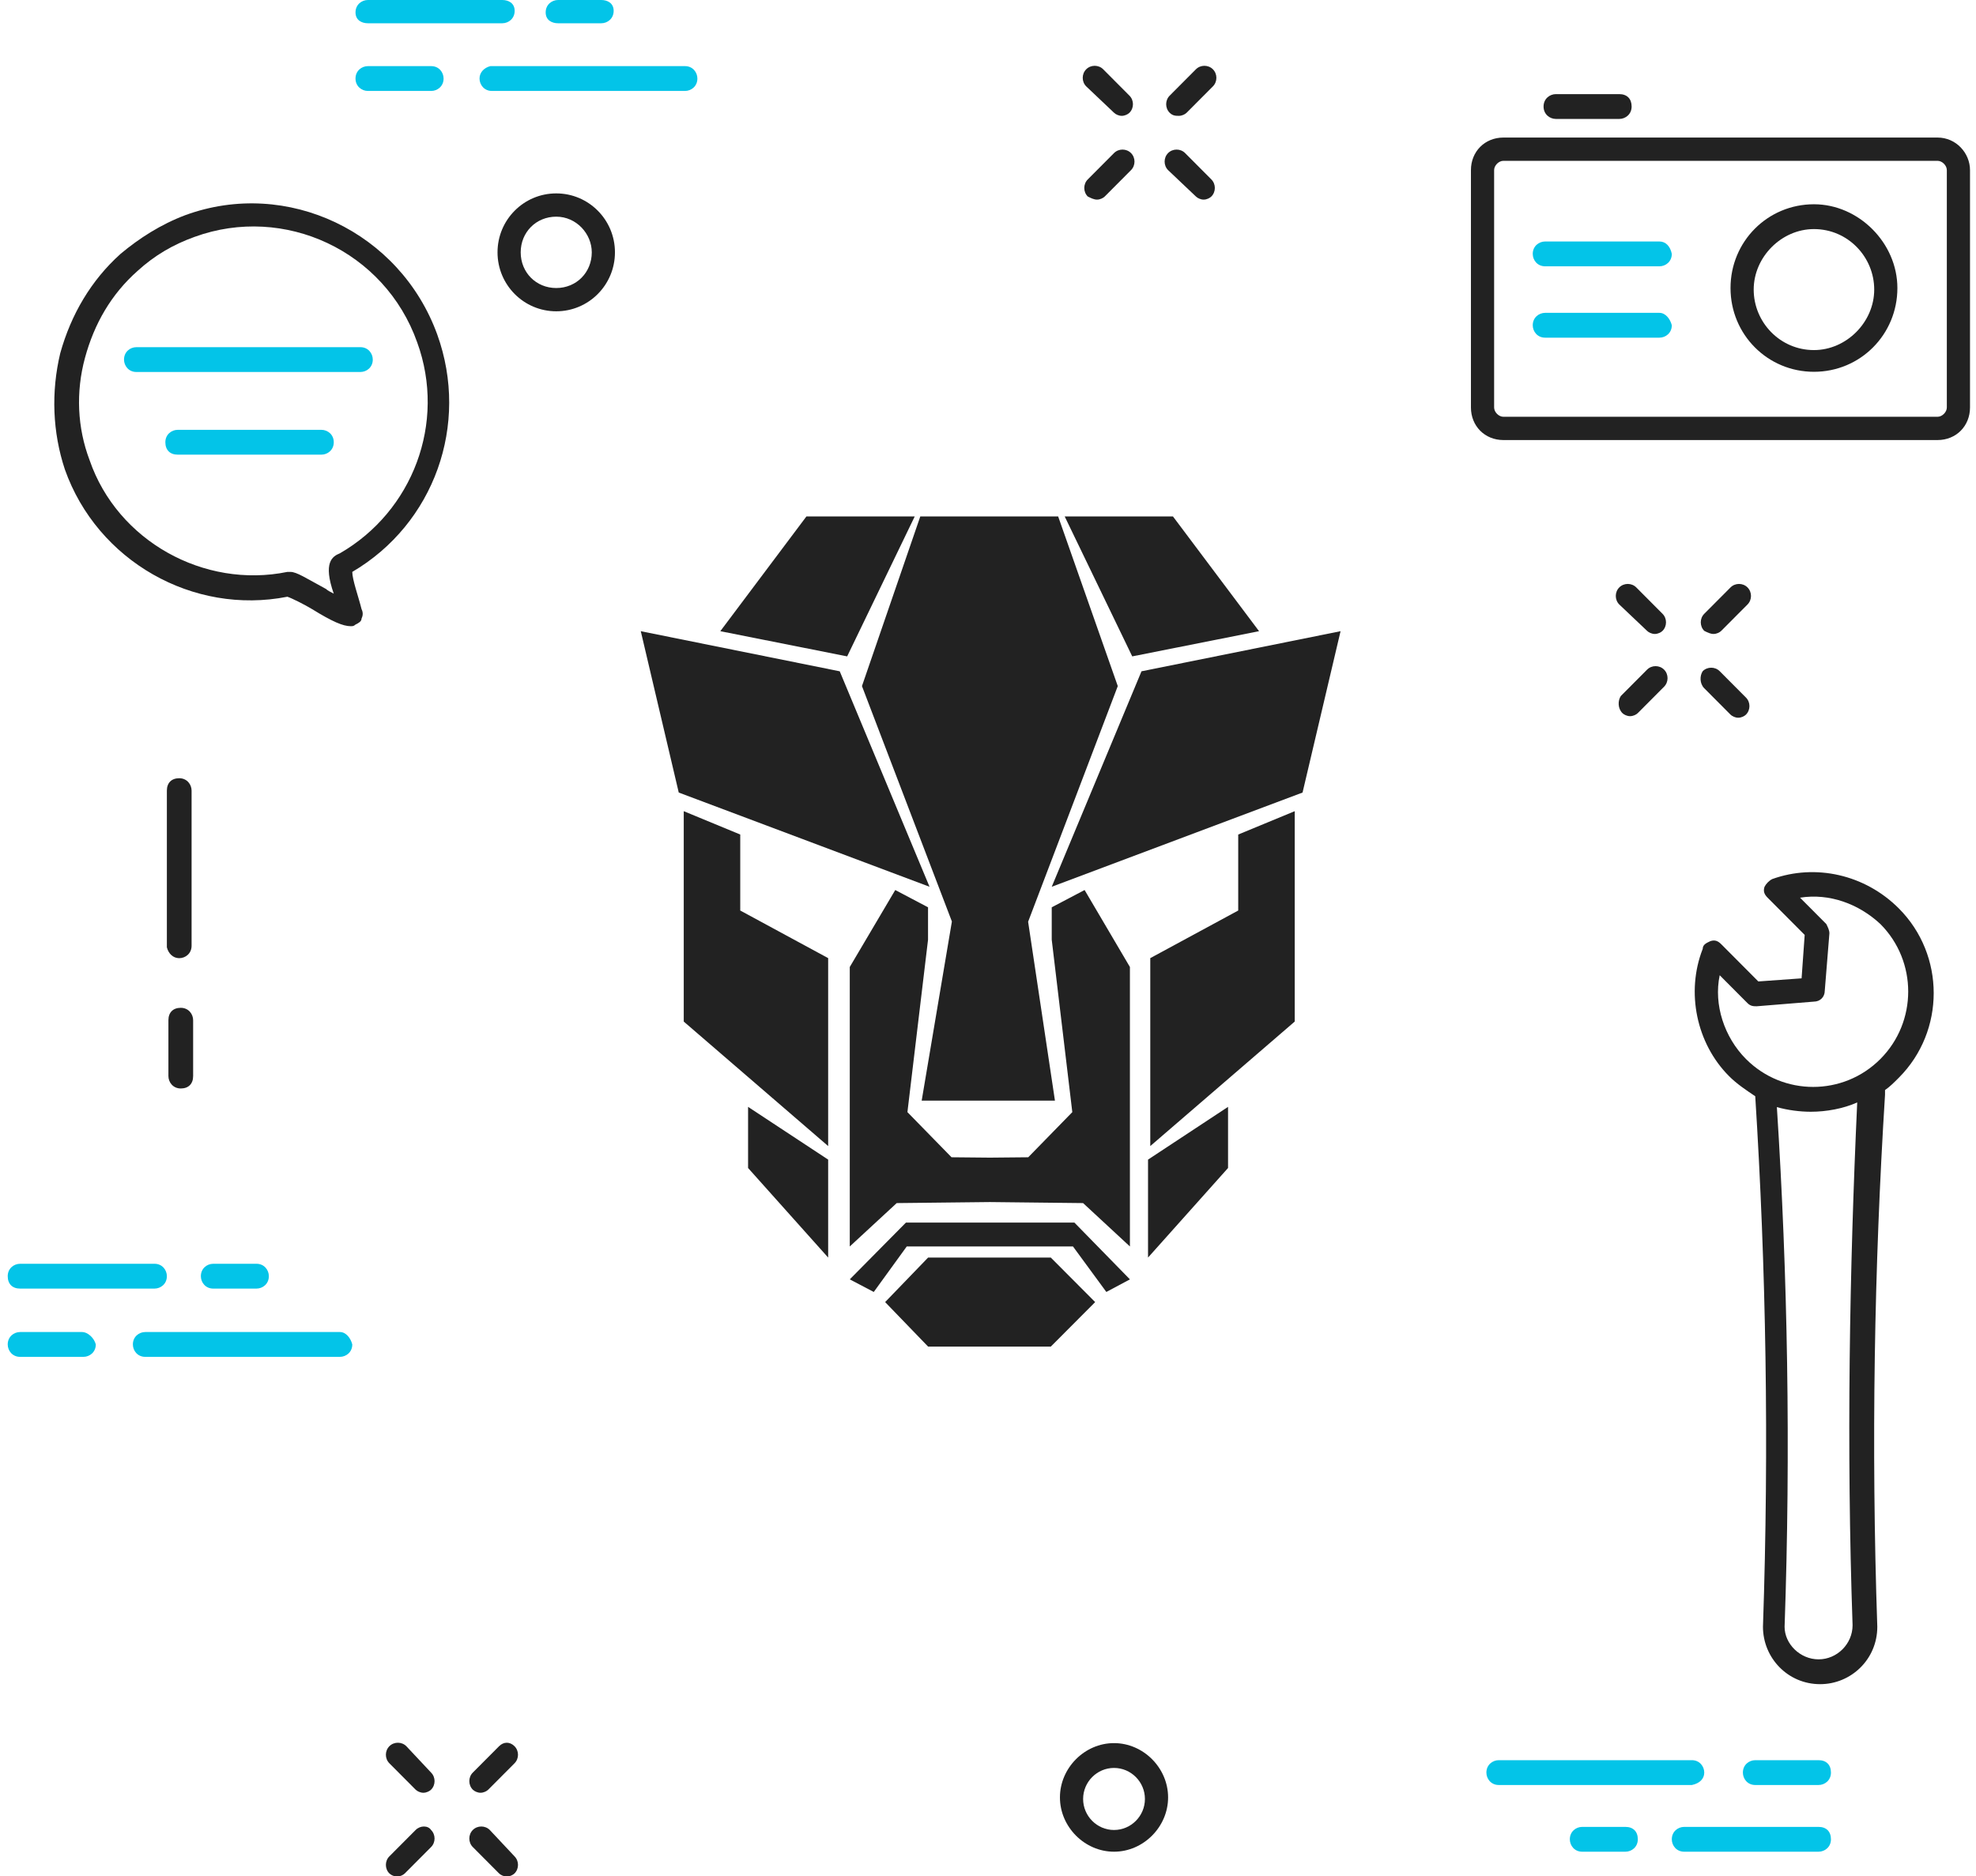 <?xml version="1.0" encoding="UTF-8"?>
<svg width="239px" height="227px" viewBox="0 0 239 227" version="1.1" xmlns="http://www.w3.org/2000/svg" xmlns:xlink="http://www.w3.org/1999/xlink">
    <!-- Generator: sketchtool 45.2 (43514) - http://www.bohemiancoding.com/sketch -->
    <title>27510908-4FAE-445E-A931-67480693D119</title>
    <desc>Created with sketchtool.</desc>
    <defs></defs>
    <g id="Page-1" stroke="none" stroke-width="1" fill="none" fill-rule="evenodd">
        <g id="PrimeReact-Showcase---Homepage" transform="translate(-1067, -1313)">
            <g id="homepage" transform="translate(301, 70)">
                <g id="pro" transform="translate(100, 1243)">
                    <g id="icon-pro" transform="translate(666, 0)">
                        <g id="prime-pro" fill-rule="nonzero">
                            <path d="M21.678,115.918 C22.426,115.918 23.173,115.355 23.173,114.417 L23.173,95.65 C23.173,94.899 22.613,94.148 21.678,94.148 C20.744,94.148 20.183,94.711 20.183,95.65 L20.183,114.604 C20.37,115.355 20.931,115.918 21.678,115.918 Z" id="Shape" fill="#222222"></path>
                            <path d="M20.37,130.181 C20.37,130.931 20.931,131.682 21.865,131.682 C22.8,131.682 23.36,131.119 23.36,130.181 L23.36,123.425 C23.36,122.674 22.8,121.923 21.865,121.923 C20.931,121.923 20.37,122.486 20.37,123.425 L20.37,130.181 Z" id="Shape" fill="#222222"></path>
                            <path d="M60.176,30.528 C60.176,34.469 63.353,37.66 67.278,37.66 C71.202,37.66 74.379,34.469 74.379,30.528 C74.379,26.587 71.202,23.397 67.278,23.397 C63.353,23.397 60.176,26.587 60.176,30.528 Z M71.576,30.528 C71.576,32.968 69.707,34.845 67.278,34.845 C64.848,34.845 62.979,32.968 62.979,30.528 C62.979,28.089 64.848,26.212 67.278,26.212 C69.707,26.212 71.576,28.276 71.576,30.528 Z" id="Shape" fill="#222222"></path>
                            <path d="M134.742,210.878 C131.192,210.878 128.201,213.881 128.201,217.447 C128.201,221.013 131.192,224.015 134.742,224.015 C138.293,224.015 141.283,221.013 141.283,217.447 C141.283,213.881 138.293,210.878 134.742,210.878 Z M134.742,221.388 C132.687,221.388 131.005,219.699 131.005,217.635 C131.005,215.57 132.687,213.881 134.742,213.881 C136.798,213.881 138.48,215.57 138.48,217.635 C138.48,219.699 136.798,221.388 134.742,221.388 Z" id="Shape" fill="#222222"></path>
                            <path d="M206.132,214.444 C206.132,213.694 205.571,212.943 204.636,212.943 L181.276,212.943 C180.529,212.943 179.781,213.506 179.781,214.444 C179.781,215.195 180.342,215.946 181.276,215.946 L204.636,215.946 C205.571,215.758 206.132,215.195 206.132,214.444 Z" id="Shape" fill="#03C4E8"></path>
                            <path d="M219.961,212.943 L212.299,212.943 C211.551,212.943 210.804,213.506 210.804,214.444 C210.804,215.195 211.364,215.946 212.299,215.946 L219.961,215.946 C220.708,215.946 221.456,215.383 221.456,214.444 C221.456,213.506 220.895,212.943 219.961,212.943 Z" id="Shape" fill="#03C4E8"></path>
                            <path d="M219.961,221.013 L203.702,221.013 C202.955,221.013 202.207,221.576 202.207,222.514 C202.207,223.265 202.768,224.015 203.702,224.015 L219.961,224.015 C220.708,224.015 221.456,223.452 221.456,222.514 C221.456,221.576 220.895,221.013 219.961,221.013 Z" id="Shape" fill="#03C4E8"></path>
                            <path d="M196.601,221.013 L191.368,221.013 C190.62,221.013 189.873,221.576 189.873,222.514 C189.873,223.265 190.433,224.015 191.368,224.015 L196.601,224.015 C197.348,224.015 198.096,223.452 198.096,222.514 C198.096,221.576 197.535,221.013 196.601,221.013 Z" id="Shape" fill="#03C4E8"></path>
                            <path d="M58,9.501 C58,10.252 58.561,11.003 59.495,11.003 L82.855,11.003 C83.603,11.003 84.35,10.44 84.35,9.501 C84.35,8.751 83.79,8 82.855,8 L59.308,8 C58.561,8.188 58,8.751 58,9.501 Z" id="Shape" fill="#03C4E8"></path>
                            <path d="M44.495,11.003 L52.157,11.003 C52.905,11.003 53.652,10.44 53.652,9.501 C53.652,8.751 53.092,8 52.157,8 L44.495,8 C43.748,8 43,8.563 43,9.501 C43,10.44 43.748,11.003 44.495,11.003 Z" id="Shape" fill="#03C4E8"></path>
                            <path d="M44.495,2.815 L60.754,2.815 C61.501,2.815 62.249,2.252 62.249,1.314 C62.249,0.375 61.501,0 60.754,0 L44.495,0 C43.748,0 43,0.563 43,1.501 C43,2.44 43.748,2.815 44.495,2.815 Z" id="Shape" fill="#03C4E8"></path>
                            <path d="M67.495,2.815 L72.728,2.815 C73.475,2.815 74.223,2.252 74.223,1.314 C74.223,0.375 73.475,0 72.728,0 L67.495,0 C66.748,0 66,0.563 66,1.501 C66,2.44 66.748,2.815 67.495,2.815 Z" id="Shape" fill="#03C4E8"></path>
                            <path d="M41.114,161.146 L17.567,161.146 C16.819,161.146 16.072,161.709 16.072,162.647 C16.072,163.398 16.633,164.149 17.567,164.149 L41.114,164.149 C41.862,164.149 42.609,163.586 42.609,162.647 C42.422,161.897 41.862,161.146 41.114,161.146 Z" id="Shape" fill="#03C4E8"></path>
                            <path d="M9.905,161.146 L2.429,161.146 C1.682,161.146 0.934,161.709 0.934,162.647 C0.934,163.398 1.495,164.149 2.429,164.149 L10.092,164.149 C10.839,164.149 11.587,163.586 11.587,162.647 C11.4,161.897 10.652,161.146 9.905,161.146 Z" id="Shape" fill="#03C4E8"></path>
                            <path d="M2.429,155.891 L18.688,155.891 C19.436,155.891 20.183,155.328 20.183,154.39 C20.183,153.639 19.623,152.889 18.688,152.889 L2.429,152.889 C1.682,152.889 0.934,153.452 0.934,154.39 C0.934,155.328 1.495,155.891 2.429,155.891 Z" id="Shape" fill="#03C4E8"></path>
                            <path d="M31.023,155.891 C31.77,155.891 32.518,155.328 32.518,154.39 C32.518,153.639 31.957,152.889 31.023,152.889 L25.79,152.889 C25.042,152.889 24.295,153.452 24.295,154.39 C24.295,155.141 24.855,155.891 25.79,155.891 L31.023,155.891 Z" id="Shape" fill="#03C4E8"></path>
                            <path d="M134.742,13.638 C134.929,13.826 135.303,14.014 135.677,14.014 C136.051,14.014 136.424,13.826 136.611,13.638 C137.172,13.075 137.172,12.137 136.611,11.574 L133.434,8.383 C132.874,7.82 131.939,7.82 131.378,8.383 C130.818,8.946 130.818,9.885 131.378,10.448 L134.742,13.638 Z" id="Shape" fill="#222222"></path>
                            <path d="M144.647,23.772 C144.834,23.96 145.208,24.148 145.582,24.148 C145.955,24.148 146.329,23.96 146.516,23.772 C147.077,23.209 147.077,22.271 146.516,21.708 L143.339,18.518 C142.778,17.955 141.844,17.955 141.283,18.518 C140.723,19.081 140.723,20.019 141.283,20.582 L144.647,23.772 Z" id="Shape" fill="#222222"></path>
                            <path d="M132.687,24.148 C133.06,24.148 133.434,23.96 133.621,23.772 L136.798,20.582 C137.359,20.019 137.359,19.081 136.798,18.518 C136.237,17.955 135.303,17.955 134.742,18.518 L131.565,21.708 C131.005,22.271 131.005,23.209 131.565,23.772 C131.939,23.96 132.313,24.148 132.687,24.148 Z" id="Shape" fill="#222222"></path>
                            <path d="M142.591,14.014 C142.965,14.014 143.339,13.826 143.526,13.638 L146.703,10.448 C147.264,9.885 147.264,8.946 146.703,8.383 C146.142,7.82 145.208,7.82 144.647,8.383 L141.47,11.574 C140.91,12.137 140.91,13.075 141.47,13.638 C141.844,14.014 142.218,14.014 142.591,14.014 Z" id="Shape" fill="#222222"></path>
                            <path d="M199.217,76.32 C199.404,76.507 199.778,76.695 200.151,76.695 C200.525,76.695 200.899,76.507 201.086,76.32 C201.646,75.757 201.646,74.818 201.086,74.255 L197.909,71.065 C197.348,70.502 196.414,70.502 195.853,71.065 C195.292,71.628 195.292,72.566 195.853,73.129 L199.217,76.32 Z" id="Shape" fill="#222222"></path>
                            <path d="M206.132,83.263 L209.309,86.454 C209.495,86.641 209.869,86.829 210.243,86.829 C210.617,86.829 210.99,86.641 211.177,86.454 C211.738,85.891 211.738,84.952 211.177,84.389 L208,81.199 C207.44,80.636 206.505,80.636 205.945,81.199 C205.571,81.762 205.571,82.7 206.132,83.263 Z" id="Shape" fill="#222222"></path>
                            <path d="M196.227,86.266 C196.414,86.454 196.787,86.641 197.161,86.641 C197.535,86.641 197.909,86.454 198.096,86.266 L201.273,83.076 C201.833,82.513 201.833,81.574 201.273,81.011 C200.712,80.448 199.778,80.448 199.217,81.011 L196.04,84.202 C195.666,84.765 195.666,85.703 196.227,86.266 Z" id="Shape" fill="#222222"></path>
                            <path d="M207.253,76.695 C207.627,76.695 208,76.507 208.187,76.32 L211.364,73.129 C211.925,72.566 211.925,71.628 211.364,71.065 C210.804,70.502 209.869,70.502 209.309,71.065 L206.132,74.255 C205.571,74.818 205.571,75.757 206.132,76.32 C206.505,76.507 206.879,76.695 207.253,76.695 Z" id="Shape" fill="#222222"></path>
                            <path d="M49.15,211.254 C48.589,210.691 47.655,210.691 47.094,211.254 C46.534,211.817 46.534,212.755 47.094,213.318 L50.271,216.509 C50.458,216.696 50.832,216.884 51.206,216.884 C51.58,216.884 51.953,216.696 52.14,216.509 C52.701,215.946 52.701,215.007 52.14,214.444 L49.15,211.254 Z" id="Shape" fill="#222222"></path>
                            <path d="M59.242,221.388 C58.681,220.825 57.747,220.825 57.186,221.388 C56.625,221.951 56.625,222.889 57.186,223.452 L60.363,226.643 C60.55,226.83 60.924,227.018 61.298,227.018 C61.671,227.018 62.045,226.83 62.232,226.643 C62.793,226.08 62.793,225.141 62.232,224.578 L59.242,221.388 Z" id="Shape" fill="#222222"></path>
                            <path d="M50.271,221.388 L47.094,224.578 C46.534,225.141 46.534,226.08 47.094,226.643 C47.281,226.83 47.655,227.018 48.029,227.018 C48.403,227.018 48.776,226.83 48.963,226.643 L52.14,223.452 C52.701,222.889 52.701,221.951 52.14,221.388 C51.766,220.825 50.832,220.825 50.271,221.388 Z" id="Shape" fill="#222222"></path>
                            <path d="M60.363,211.254 L57.186,214.444 C56.625,215.007 56.625,215.946 57.186,216.509 C57.373,216.696 57.747,216.884 58.12,216.884 C58.494,216.884 58.868,216.696 59.055,216.509 L62.232,213.318 C62.793,212.755 62.793,211.817 62.232,211.254 C61.671,210.691 60.924,210.691 60.363,211.254 Z" id="Shape" fill="#222222"></path>
                            <path d="M42.609,69.188 C52.514,63.371 56.812,51.36 52.888,40.475 C48.403,28.089 34.76,21.52 22.426,26.024 C19.436,27.15 16.819,28.839 14.577,30.716 C11.026,33.906 8.597,38.035 7.288,42.727 C6.167,47.419 6.354,52.298 7.849,56.802 C11.774,67.875 23.36,74.443 34.76,72.191 C35.321,72.379 36.816,73.129 37.75,73.692 C40.18,75.194 41.488,75.757 42.422,75.757 C42.609,75.757 42.796,75.757 42.983,75.569 C43.357,75.381 43.731,75.194 43.731,74.818 C43.917,74.443 43.917,74.068 43.731,73.692 C43.357,72.191 42.609,70.127 42.609,69.188 Z M40.367,71.816 C39.993,71.628 39.619,71.44 39.432,71.253 C37.003,69.939 35.881,69.188 35.134,69.188 L34.76,69.188 C24.669,71.253 14.203,65.435 10.839,55.676 C9.344,51.735 9.157,47.419 10.279,43.29 C11.4,39.161 13.456,35.595 16.633,32.78 C18.688,30.904 20.931,29.59 23.547,28.652 C34.386,24.711 46.534,30.341 50.458,41.413 C54.009,51.172 49.898,61.869 41.114,66.936 C40.18,67.312 39.058,68.062 40.367,71.816 Z" id="Shape" fill="#222222"></path>
                            <path d="M45.088,43.501 C45.088,42.751 44.527,42 43.593,42 L16.495,42 C15.748,42 15,42.563 15,43.501 C15,44.252 15.561,45.003 16.495,45.003 L43.593,45.003 C44.341,45.003 45.088,44.44 45.088,43.501 Z" id="Shape" fill="#03C4E8"></path>
                            <path d="M38.875,52 L21.495,52 C20.748,52 20,52.563 20,53.501 C20,54.44 20.561,55.003 21.495,55.003 L38.875,55.003 C39.623,55.003 40.37,54.44 40.37,53.501 C40.37,52.563 39.623,52 38.875,52 Z" id="Shape" fill="#03C4E8"></path>
                            <path d="M214.354,106.347 C213.981,106.534 213.607,106.91 213.42,107.285 C213.233,107.848 213.42,108.223 213.794,108.599 L218.279,113.103 L217.905,118.358 L212.672,118.733 L208.187,114.229 C207.813,113.854 207.44,113.666 206.879,113.854 C206.505,114.041 205.945,114.229 205.945,114.792 C203.889,120.047 205.197,126.24 209.122,130.181 C210.056,131.119 211.177,131.87 212.299,132.62 C213.607,153.264 213.981,174.846 213.233,196.803 C213.233,200.557 216.223,203.747 220.148,203.747 C223.885,203.747 227.062,200.744 227.062,196.803 C226.315,174.846 226.689,153.264 227.997,132.433 L227.997,131.87 C228.557,131.494 229.118,130.931 229.679,130.368 C235.285,124.738 235.285,115.543 229.679,109.912 C225.567,105.784 219.587,104.47 214.354,106.347 Z M224.072,196.616 C224.072,198.868 222.203,200.744 219.961,200.744 C217.718,200.744 215.849,198.868 215.849,196.803 C216.597,175.409 216.223,154.202 214.915,133.934 C216.223,134.309 217.718,134.497 219.026,134.497 C220.895,134.497 222.951,134.122 224.633,133.371 C223.699,153.639 223.325,175.034 224.072,196.616 Z M227.436,128.116 C222.951,132.62 215.663,132.62 211.177,128.116 C208.561,125.489 207.253,121.548 208,117.982 L211.364,121.36 C211.738,121.736 212.112,121.736 212.486,121.736 L219.4,121.173 C220.148,121.173 220.708,120.61 220.708,119.859 L221.269,112.915 C221.269,112.54 221.082,112.164 220.895,111.789 L217.718,108.599 C221.269,108.036 224.82,109.349 227.436,111.789 C231.921,116.293 231.921,123.612 227.436,128.116 Z" id="Shape" fill="#222222"></path>
                            <path d="M234.351,16.641 L181.837,16.641 C179.594,16.641 177.912,18.33 177.912,20.582 L177.912,49.295 C177.912,51.547 179.594,53.236 181.837,53.236 L234.351,53.236 C236.593,53.236 238.275,51.547 238.275,49.295 L238.275,20.582 C238.275,18.518 236.593,16.641 234.351,16.641 Z M235.472,49.295 C235.472,49.858 234.911,50.421 234.351,50.421 L181.837,50.421 C181.276,50.421 180.716,49.858 180.716,49.295 L180.716,20.582 C180.716,20.019 181.276,19.456 181.837,19.456 L234.351,19.456 C234.911,19.456 235.472,20.019 235.472,20.582 L235.472,49.295 Z" id="Shape" fill="#222222"></path>
                            <path d="M219.4,24.711 C213.794,24.711 209.309,29.215 209.309,34.845 C209.309,40.475 213.794,44.979 219.4,44.979 C225.007,44.979 229.492,40.475 229.492,34.845 C229.492,29.402 224.82,24.711 219.4,24.711 Z M219.4,42.352 C215.289,42.352 212.112,38.974 212.112,35.032 C212.112,31.091 215.476,27.713 219.4,27.713 C223.512,27.713 226.689,31.091 226.689,35.032 C226.689,38.974 223.325,42.352 219.4,42.352 Z" id="Shape" fill="#222222"></path>
                            <path d="M200.712,29.215 L186.883,29.215 C186.135,29.215 185.388,29.778 185.388,30.716 C185.388,31.467 185.948,32.217 186.883,32.217 L200.712,32.217 C201.459,32.217 202.207,31.654 202.207,30.716 C202.02,29.778 201.459,29.215 200.712,29.215 Z" id="Shape" fill="#03C4E8"></path>
                            <path d="M200.712,37.848 L186.883,37.848 C186.135,37.848 185.388,38.411 185.388,39.349 C185.388,40.1 185.948,40.85 186.883,40.85 L200.712,40.85 C201.459,40.85 202.207,40.287 202.207,39.349 C202.02,38.598 201.459,37.848 200.712,37.848 Z" id="Shape" fill="#03C4E8"></path>
                            <path d="M188.191,14.389 L195.853,14.389 C196.601,14.389 197.348,13.826 197.348,12.888 C197.348,11.949 196.787,11.386 195.853,11.386 L188.191,11.386 C187.443,11.386 186.696,11.949 186.696,12.888 C186.696,13.826 187.443,14.389 188.191,14.389 Z" id="Shape" fill="#222222"></path>
                        </g>
                        <g id="prime-mask" transform="translate(77, 62)" fill="#222222">
                            <polygon id="Shape" points="35.428 45.278 5.095 33.88 0.503 14.36 24.567 19.213"></polygon>
                            <polygon id="Shape" points="50.209 45.278 80.546 33.88 85.143 14.36 61.065 19.213"></polygon>
                            <polygon id="Shape" points="25.466 17.408 10.124 14.36 20.536 0.48 33.636 0.48"></polygon>
                            <polygon id="Shape" points="59.946 17.408 75.284 14.36 64.872 0.48 51.777 0.48"></polygon>
                            <polygon id="Shape" points="58.197 21.001 47.352 49.511 50.597 71.15 34.479 71.15 38.133 49.48 27.255 21.001 34.31 0.48 50.986 0.48"></polygon>
                            <polygon id="Shape" points="12.534 48.153 23.167 53.912 23.167 76.649 5.7 61.586 5.7 36.135 12.534 38.96"></polygon>
                            <polygon id="Shape" points="72.765 48.153 62.128 53.912 62.128 76.649 79.6 61.586 79.6 36.135 72.765 38.96"></polygon>
                            <polygon id="Shape" points="54.184 45.673 50.209 47.763 50.209 51.686 52.697 72.543 47.366 78.004 42.73 78.048 38.09 78.004 32.754 72.543 35.247 51.686 35.247 47.763 31.281 45.673 25.781 54.985 25.781 88.795 31.459 83.547 42.73 83.422 54.001 83.547 59.665 88.795 59.665 54.985"></polygon>
                            <polygon id="Shape" points="50.096 100.909 35.256 100.909 30.058 95.524 35.256 90.137 50.096 90.137 55.462 95.524"></polygon>
                            <polygon id="Shape" points="23.167 90.137 13.481 79.301 13.481 71.906 23.167 78.287"></polygon>
                            <polygon id="Shape" points="61.856 90.137 71.534 79.301 71.534 71.906 61.856 78.287"></polygon>
                            <polygon id="Shape" points="52.779 88.795 32.672 88.795 28.684 94.299 25.781 92.774 32.577 85.903 52.948 85.903 59.665 92.774 56.814 94.299"></polygon>
                        </g>
                    </g>
                </g>
            </g>
        </g>
    </g>
</svg>